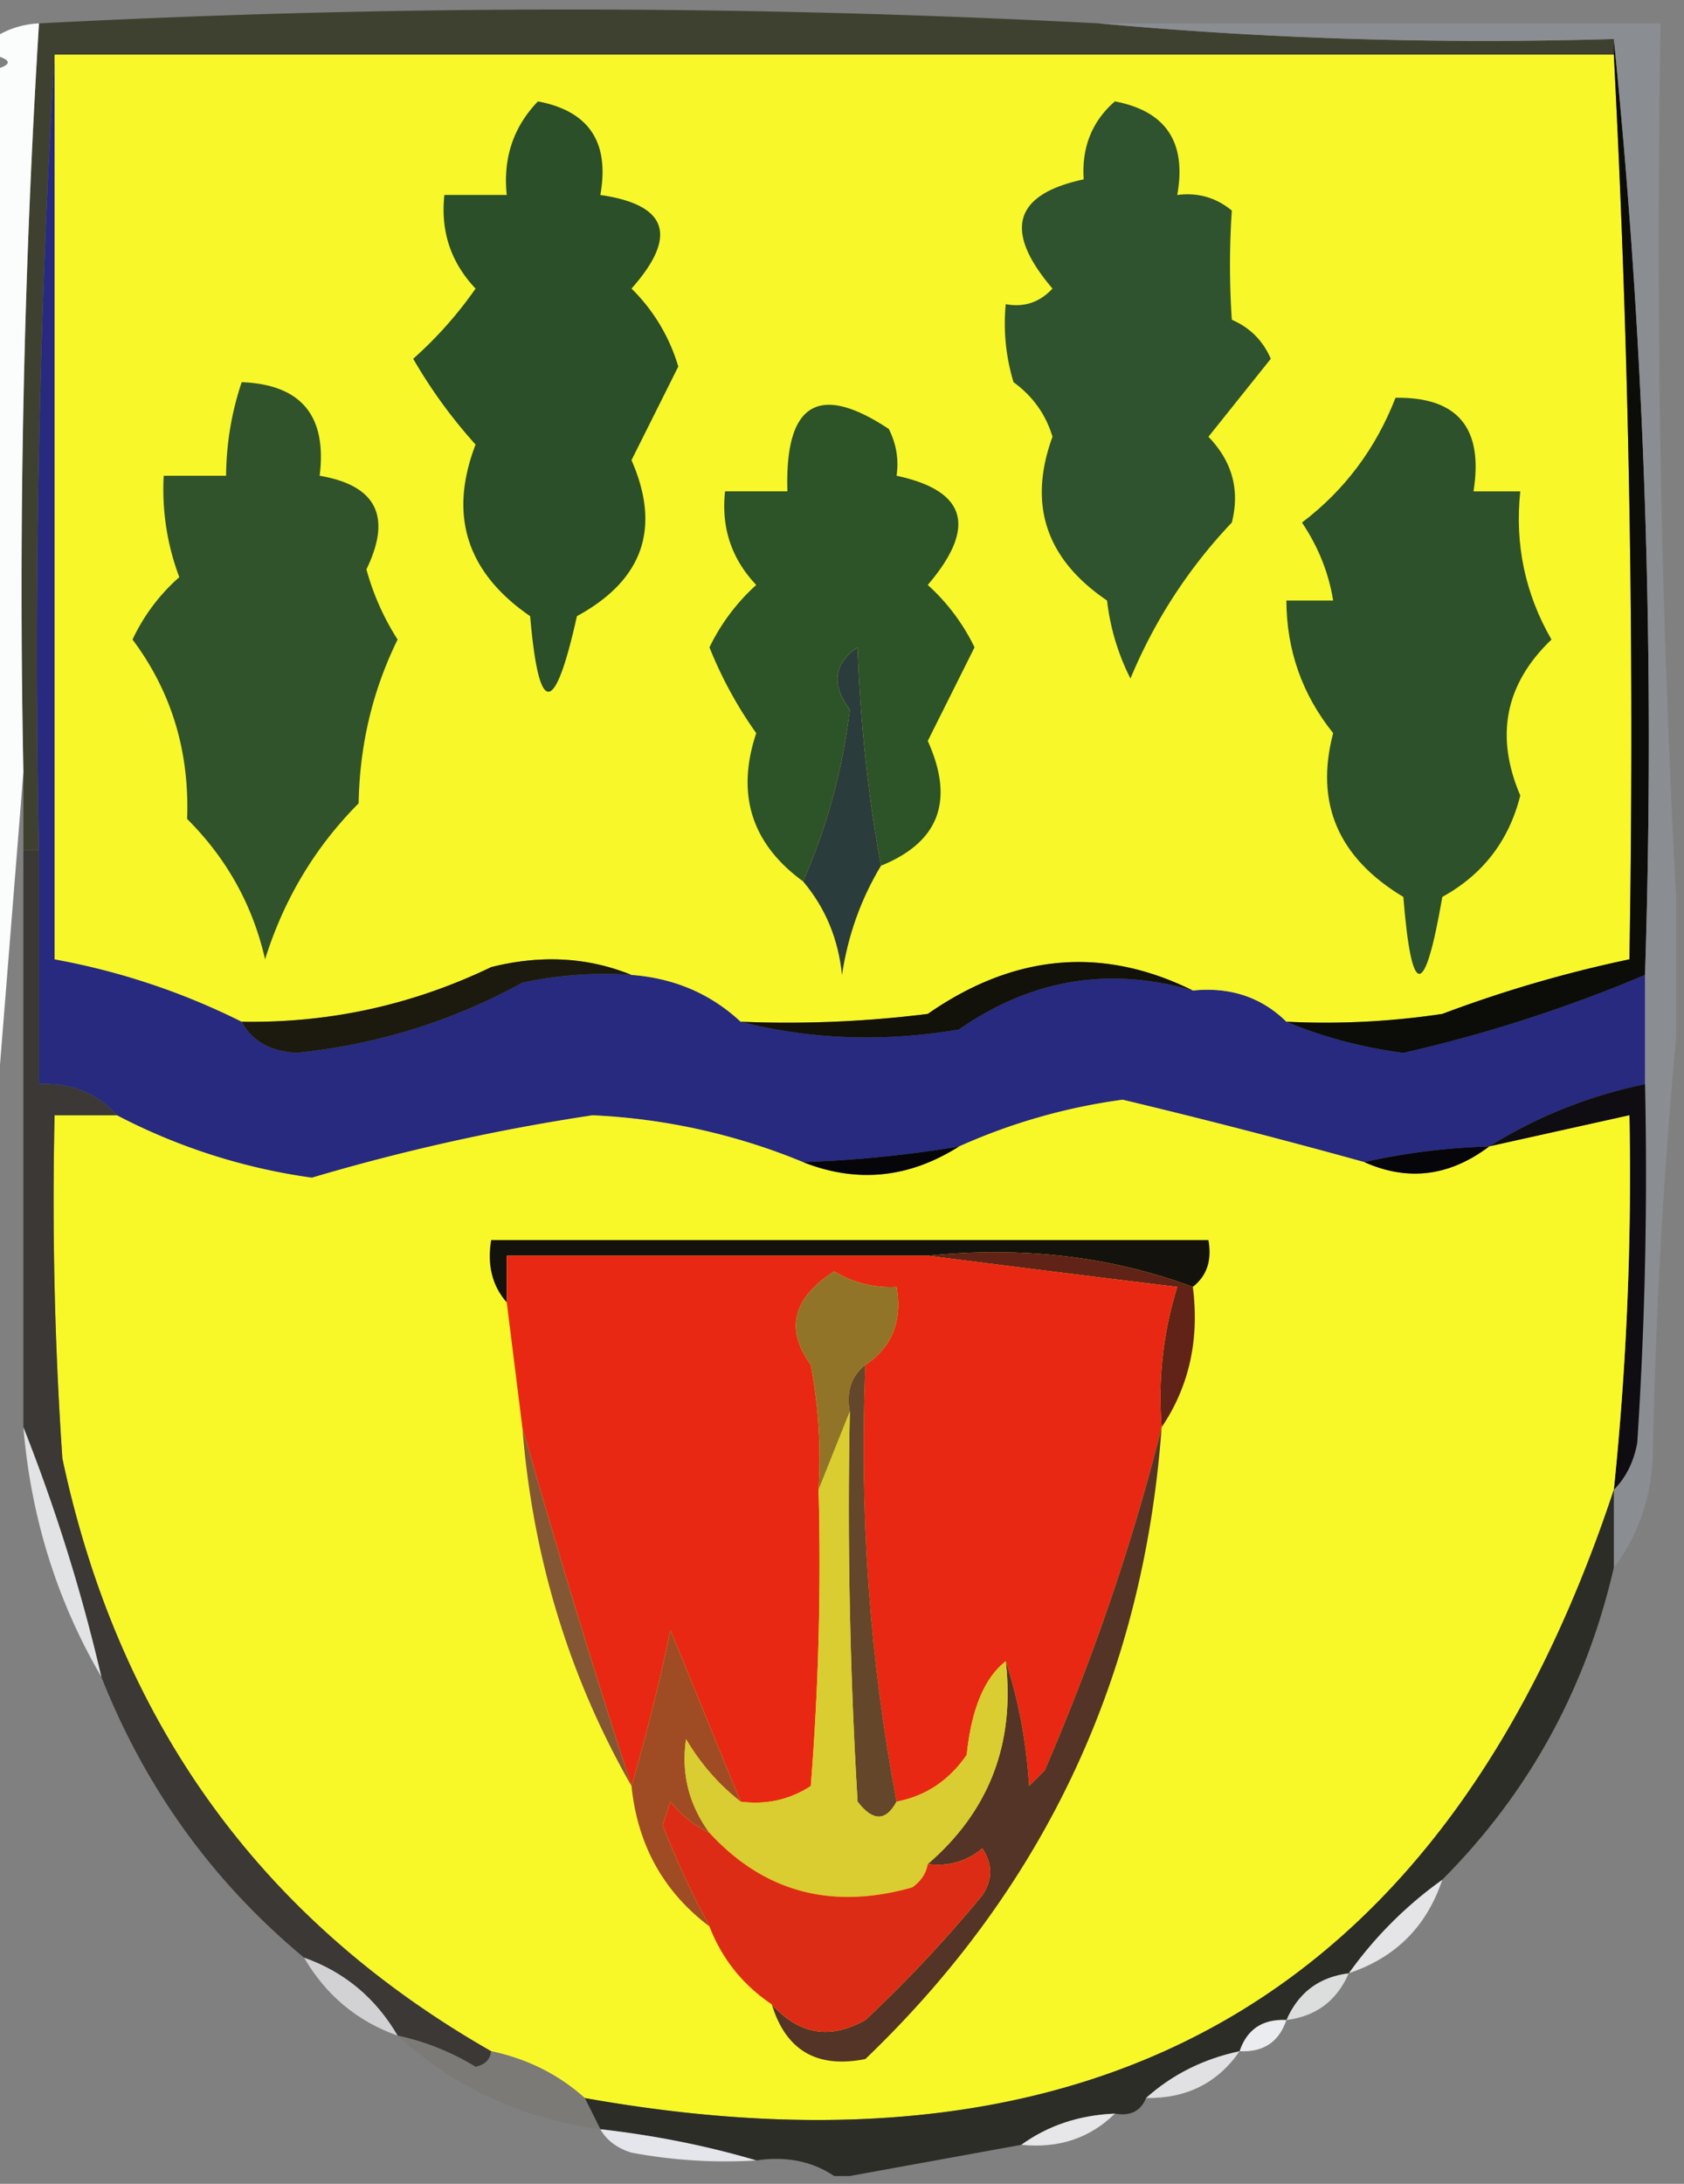 <svg xmlns="http://www.w3.org/2000/svg" width="108" height="140" style="shape-rendering:geometricPrecision;text-rendering:geometricPrecision;image-rendering:optimizeQuality;fill-rule:evenodd;clip-rule:evenodd"><rect width="100%" height="100%" fill="#808080" stroke="none"/><path style="opacity:1" fill="#3f4130" d="M70.5 1.5c10.82.995 21.82 1.328 33 1v1H3.5a650.843 650.843 0 0 0-1 51h-1v-5a589.204 589.204 0 0 1 1-48 649.409 649.409 0 0 1 68 0z"/><path style="opacity:1" fill="#fbfcfc" d="M2.5 1.5a589.204 589.204 0 0 0-1 48l-2 25v-70c1.333-.333 1.333-.667 0-1v-1a5.728 5.728 0 0 1 3-1z"/><path style="opacity:1" fill="#272a7f" d="M3.5 3.5v58c4.198.767 8.198 2.1 12 4 .652 1.225 1.819 1.892 3.5 2 5.172-.528 10.005-2.028 14.5-4.5a24.939 24.939 0 0 1 7-.5c2.74.207 5.074 1.207 7 3 4.481 1.148 9.148 1.315 14 .5 4.648-3.231 9.648-4.064 15-2.5 2.398-.24 4.398.426 6 2 2.292.966 4.792 1.633 7.5 2a93.057 93.057 0 0 0 15.5-5v7c-3.633.762-6.966 2.096-10 4a41.58 41.58 0 0 0-8 1 453.826 453.826 0 0 0-15.5-4 38 38 0 0 0-10.5 3 76.94 76.94 0 0 1-10 1 40.023 40.023 0 0 0-13.5-3 133.218 133.218 0 0 0-18 4 38.344 38.344 0 0 1-12.5-4c-1.28-1.431-2.947-2.098-5-2v-15a650.843 650.843 0 0 1 1-51z"/><path style="opacity:1" fill="#f7f72a" d="M3.5 3.5h100a841.824 841.824 0 0 1 1 58 82.028 82.028 0 0 0-12 3.5c-3.317.498-6.65.665-10 .5-1.602-1.574-3.602-2.24-6-2-5.784-2.861-11.45-2.361-17 1.5a72.444 72.444 0 0 1-12 .5c-1.926-1.793-4.26-2.793-7-3-2.803-1.138-5.803-1.304-9-.5-5.058 2.431-10.391 3.598-16 3.5a44.684 44.684 0 0 0-12-4v-58z"/><path style="opacity:1" fill="#0c0c09" d="M103.5 3.5v-1c1.988 19.639 2.655 39.639 2 60a93.057 93.057 0 0 1-15.5 5c-2.708-.367-5.208-1.034-7.5-2 3.35.165 6.683-.002 10-.5a82.028 82.028 0 0 1 12-3.5c.33-19.507-.003-38.84-1-58z"/><path style="opacity:1" fill="#2a4f29" d="M34.5 6.5c3.276.622 4.609 2.622 4 6 4.328.627 4.995 2.627 2 6a11.621 11.621 0 0 1 3 5l-3 6c1.907 4.358.74 7.691-3.5 10-1.44 6.46-2.44 6.46-3 0-4.075-2.802-5.242-6.469-3.5-11a32.371 32.371 0 0 1-4-5.5 25.522 25.522 0 0 0 4-4.5c-1.586-1.673-2.253-3.673-2-6h4c-.248-2.358.42-4.358 2-6z"/><path style="opacity:1" fill="#2f532e" d="M71.5 6.5c3.276.622 4.609 2.622 4 6 1.322-.17 2.489.163 3.5 1a52.61 52.61 0 0 0 0 7c1.158.498 1.992 1.331 2.5 2.5l-4 5c1.529 1.582 2.029 3.415 1.5 5.5a32.648 32.648 0 0 0-6.5 10 14.73 14.73 0 0 1-1.5-5c-3.92-2.655-5.086-6.155-3.5-10.5-.43-1.434-1.264-2.6-2.5-3.5-.493-1.634-.66-3.3-.5-5 1.175.219 2.175-.114 3-1-3.163-3.706-2.496-6.04 2-7-.135-2.054.532-3.72 2-5z"/><path style="opacity:1" fill="#30532b" d="M15.5 24.5c3.814.15 5.48 2.15 5 6 3.643.619 4.643 2.619 3 6a16.238 16.238 0 0 0 2 4.5c-1.6 3.249-2.434 6.749-2.5 10.5-2.792 2.807-4.792 6.14-6 10-.788-3.463-2.454-6.463-5-9 .16-4.334-1.006-8.167-3.5-11.5a12.215 12.215 0 0 1 3-4 15.902 15.902 0 0 1-1-6.5h4c.017-2.065.35-4.065 1-6z"/><path style="opacity:1" fill="#2d5328" d="M56.5 55.5c-.825-4.482-1.325-9.149-1.5-14-1.538 1.046-1.705 2.38-.5 4-.474 3.892-1.474 7.559-3 11-3.304-2.413-4.304-5.58-3-9.5a26.26 26.26 0 0 1-3-5.5 13.039 13.039 0 0 1 3-4c-1.586-1.673-2.253-3.673-2-6h4c-.175-5.655 1.991-6.988 6.5-4 .483.948.65 1.948.5 3 4.496.96 5.163 3.294 2 7a13.039 13.039 0 0 1 3 4l-3 6c1.73 3.822.73 6.489-3 8z"/><path style="opacity:1" fill="#2d512b" d="M89.5 25.5c3.985-.06 5.652 1.94 5 6h3c-.358 3.398.308 6.565 2 9.5-2.968 2.842-3.635 6.175-2 10-.726 2.893-2.393 5.06-5 6.5-1.134 6.575-1.968 6.575-2.5 0-4.182-2.514-5.682-6.014-4.5-10.5-1.987-2.476-2.987-5.31-3-8.5h3c-.286-1.777-.953-3.444-2-5 2.73-2.071 4.73-4.738 6-8z"/><path style="opacity:1" fill="#8a8d91" d="M70.5 1.5h36c-.33 18.84.003 37.508 1 56v9a359.343 359.343 0 0 0-1.5 27c-.156 2.69-.989 5.024-2.5 7v-5c.768-.763 1.268-1.763 1.5-3 .5-7.66.666-15.326.5-23v-7c.655-20.361-.012-40.361-2-60-11.18.328-22.18-.005-33-1z"/><path style="opacity:1" fill="#2b3c3c" d="M56.5 55.5c-1.287 2.136-2.12 4.47-2.5 7-.236-2.311-1.07-4.311-2.5-6 1.526-3.441 2.526-7.108 3-11-1.205-1.62-1.038-2.954.5-4 .175 4.851.675 9.518 1.5 14z"/><path style="opacity:1" fill="#1c1a0e" d="M40.5 62.5a24.939 24.939 0 0 0-7 .5c-4.495 2.472-9.328 3.972-14.5 4.5-1.681-.108-2.848-.775-3.5-2 5.609.098 10.942-1.069 16-3.5 3.197-.804 6.197-.638 9 .5z"/><path style="opacity:1" fill="#12110a" d="M76.5 63.5c-5.352-1.564-10.352-.731-15 2.5-4.852.815-9.519.648-14-.5a72.444 72.444 0 0 0 12-.5c5.55-3.861 11.216-4.361 17-1.5z"/><path style="opacity:1" fill="#0f0d11" d="M105.5 69.5c.166 7.674 0 15.34-.5 23-.232 1.237-.732 2.237-1.5 3a196.332 196.332 0 0 0 1-24l-9 2c3.034-1.904 6.367-3.238 10-4z"/><path style="opacity:1" fill="#f8f829" d="M87.5 74.5c2.793 1.246 5.46.913 8-1l9-2a196.332 196.332 0 0 1-1 24c-10.582 31.968-32.582 44.968-66 39-1.681-1.508-3.681-2.508-6-3-14.735-8.409-23.902-21.076-27.5-38-.5-7.326-.666-14.66-.5-22h4a38.344 38.344 0 0 0 12.5 4 133.218 133.218 0 0 1 18-4 40.023 40.023 0 0 1 13.5 3c3.459 1.365 6.792 1.031 10-1a38 38 0 0 1 10.5-3 453.826 453.826 0 0 1 15.5 4z"/><path style="opacity:1" fill="#3b3835" d="M1.5 54.5h1v15c2.053-.098 3.72.569 5 2h-4c-.166 7.34 0 14.674.5 22 3.598 16.924 12.765 29.591 27.5 38-.06.543-.393.876-1 1a16.08 16.08 0 0 0-5-2c-1.41-2.414-3.41-4.081-6-5-5.847-4.856-10.18-10.856-13-18a112.166 112.166 0 0 0-5-16v-37z"/><path style="opacity:1" fill="#06060a" d="M61.5 73.5c-3.208 2.031-6.541 2.365-10 1a76.94 76.94 0 0 0 10-1z"/><path style="opacity:1" fill="#060509" d="M95.5 73.5c-2.54 1.913-5.207 2.246-8 1a41.58 41.58 0 0 1 8-1z"/><path style="opacity:1" fill="#14120d" d="M76.5 82.5c-5.235-1.95-10.902-2.617-17-2h-27v3c-.934-1.068-1.268-2.401-1-4h46c.237 1.291-.096 2.291-1 3z"/><path style="opacity:1" fill="#612317" d="M59.5 80.5c6.098-.617 11.765.05 17 2 .432 3.377-.234 6.377-2 9a23.843 23.843 0 0 1 1-9 2316.292 2316.292 0 0 1-16-2z"/><path style="opacity:1" fill="#e92813" d="M59.5 80.5c5.181.666 10.515 1.333 16 2a23.843 23.843 0 0 0-1 9c-1.863 7.407-4.363 14.74-7.5 22l-1 1c-.183-2.865-.683-5.531-1.5-8-1.365 1.065-2.198 3.065-2.5 6-1.129 1.641-2.629 2.641-4.5 3-1.725-9.107-2.392-18.44-2-28 1.713-1.135 2.38-2.802 2-5a6.845 6.845 0 0 1-4-1c-2.66 1.71-3.16 3.71-1.5 6 .497 2.646.664 5.313.5 8 .166 6.342 0 12.675-.5 19-1.356.88-2.856 1.214-4.5 1a7003.443 7003.443 0 0 1-4.5-11 135.36 135.36 0 0 1-2.5 10 633.006 633.006 0 0 1-7-23l-1-8v-3h27z"/><path style="opacity:1" fill="#927428" d="M55.5 87.5c-.904.709-1.237 1.709-1 3l-2 5a32.437 32.437 0 0 0-.5-8c-1.66-2.29-1.16-4.29 1.5-6a6.845 6.845 0 0 0 4 1c.38 2.198-.287 3.865-2 5z"/><path style="opacity:1" fill="#845734" d="M33.5 91.5a633.006 633.006 0 0 0 7 23c-4.01-7.013-6.344-14.68-7-23z"/><path style="opacity:1" fill="#e2e3e5" d="M1.5 91.5a112.166 112.166 0 0 1 5 16c-2.846-4.876-4.513-10.209-5-16z"/><path style="opacity:1" fill="#64462b" d="M55.5 87.5c-.392 9.56.275 18.893 2 28-.69 1.274-1.523 1.274-2.5 0-.5-8.327-.666-16.66-.5-25-.237-1.291.096-2.291 1-3z"/><path style="opacity:1" fill="#543426" d="M74.5 91.5c-1.165 15.977-7.498 29.477-19 40.5-3.101.619-5.101-.548-6-3.5 1.743 1.936 3.743 2.27 6 1a85.606 85.606 0 0 0 7.5-8c.667-1 .667-2 0-3-1.011.837-2.178 1.17-3.5 1 3.938-3.391 5.605-7.725 5-13 .817 2.469 1.317 5.135 1.5 8l1-1c3.137-7.26 5.637-14.593 7.5-22z"/><path style="opacity:1" fill="#9f4c24" d="M47.5 115.5c-1.385-1.074-2.551-2.407-3.5-4-.322 2.189.178 4.189 1.5 6-.958-.453-1.792-1.119-2.5-2l-.5 1.5a58.652 58.652 0 0 0 3 6.5c-2.944-2.216-4.61-5.216-5-9a135.36 135.36 0 0 0 2.5-10c1.489 3.648 2.989 7.315 4.5 11z"/><path style="opacity:1" fill="#d9cd31" d="M54.5 90.5c-.166 8.34 0 16.673.5 25 .977 1.274 1.81 1.274 2.5 0 1.871-.359 3.371-1.359 4.5-3 .302-2.935 1.135-4.935 2.5-6 .605 5.275-1.062 9.609-5 13-.11.617-.444 1.117-1 1.5-5.173 1.461-9.507.294-13-3.5-1.322-1.811-1.822-3.811-1.5-6 .949 1.593 2.115 2.926 3.5 4 1.644.214 3.144-.12 4.5-1 .5-6.325.666-12.658.5-19l2-5z"/><path style="opacity:1" fill="#dd2c15" d="M45.5 117.5c3.493 3.794 7.827 4.961 13 3.5.556-.383.89-.883 1-1.5 1.322.17 2.489-.163 3.5-1 .667 1 .667 2 0 3a85.606 85.606 0 0 1-7.5 8c-2.257 1.27-4.257.936-6-1-1.867-1.26-3.2-2.927-4-5a58.652 58.652 0 0 1-3-6.5l.5-1.5c.708.881 1.542 1.547 2.5 2z"/><path style="opacity:1" fill="#e5e5e7" d="M92.5 120.5c-1 3-3 5-6 6a25.647 25.647 0 0 1 6-6z"/><path style="opacity:1" fill="#d2d2d4" d="M19.5 125.5c2.59.919 4.59 2.586 6 5-2.59-.919-4.59-2.586-6-5z"/><path style="opacity:1" fill="#f5fae5" d="M15.5 126.5c1.333.667 1.333.667 0 0z"/><path style="opacity:1" fill="#dcdede" d="M86.5 126.5c-.762 1.762-2.096 2.762-4 3 .762-1.762 2.096-2.762 4-3z"/><path style="opacity:1" fill="#2d2d27" d="M103.5 95.5v5c-1.803 7.791-5.47 14.458-11 20a25.647 25.647 0 0 0-6 6c-1.904.238-3.238 1.238-4 3-1.527-.073-2.527.594-3 2-2.319.492-4.319 1.492-6 3-.342.838-1.008 1.172-2 1-2.286.095-4.286.762-6 2l-11 2h-1c-1.419-.951-3.085-1.284-5-1-3.156-.934-6.49-1.601-10-2l-1-2c33.418 5.968 55.418-7.032 66-39z"/><path style="opacity:1" fill="#ebecef" d="M82.5 129.5c-.473 1.406-1.473 2.073-3 2 .473-1.406 1.473-2.073 3-2z"/><path style="opacity:1" fill="#7b7a76" d="M25.5 130.5a16.08 16.08 0 0 1 5 2c.607-.124.94-.457 1-1 2.319.492 4.319 1.492 6 3l1 2c-5.022-.68-9.356-2.68-13-6z"/><path style="opacity:1" fill="#e1e1e3" d="M79.5 131.5c-1.411 2.039-3.411 3.039-6 3 1.681-1.508 3.681-2.508 6-3z"/><path style="opacity:1" fill="#f5fae5" d="M78.5 134.5c1.333.667 1.333.667 0 0z"/><path style="opacity:1" fill="#e7e7e9" d="M71.5 135.5c-1.602 1.574-3.602 2.241-6 2 1.714-1.238 3.714-1.905 6-2z"/><path style="opacity:1" fill="#e5e6ec" d="M38.5 136.5c3.51.399 6.844 1.066 10 2a32.462 32.462 0 0 1-8-.5c-.916-.278-1.583-.778-2-1.5z"/></svg>
